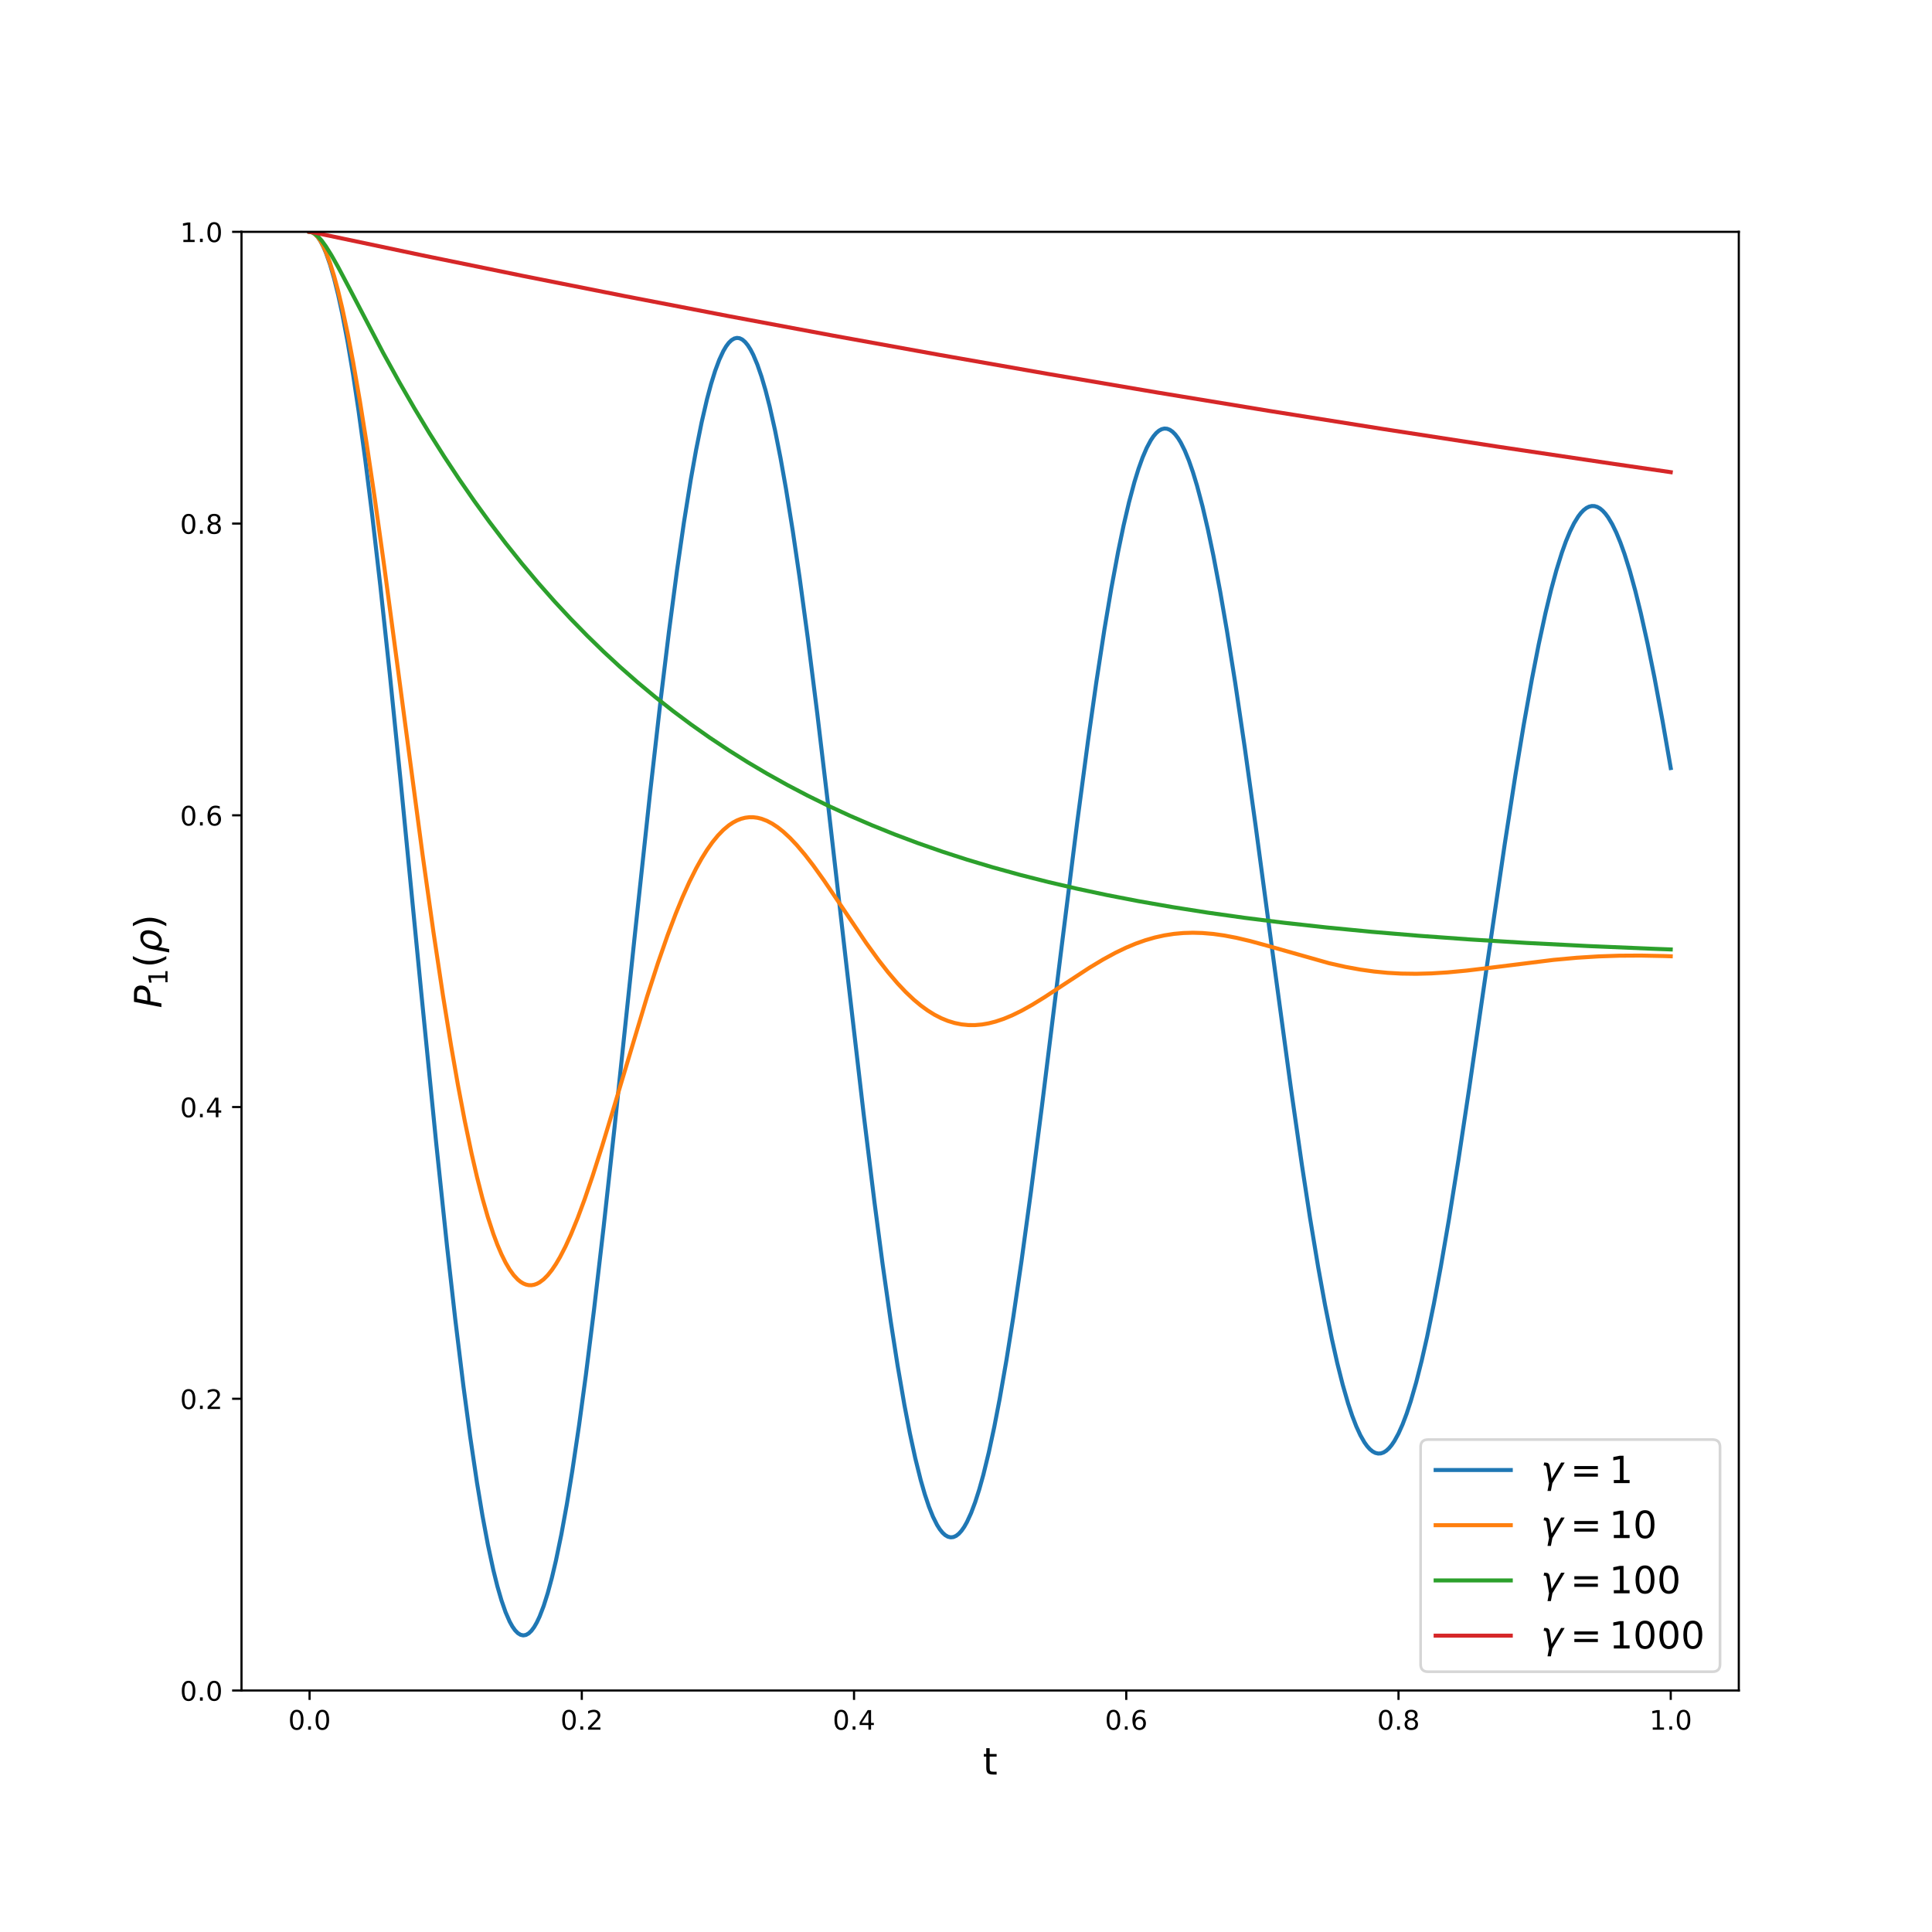 <?xml version="1.0" encoding="utf-8" standalone="no"?>
<!DOCTYPE svg PUBLIC "-//W3C//DTD SVG 1.1//EN"
  "http://www.w3.org/Graphics/SVG/1.1/DTD/svg11.dtd">
<!-- Created with matplotlib (https://matplotlib.org/) -->
<svg height="720pt" version="1.1" viewBox="0 0 720 720" width="720pt" xmlns="http://www.w3.org/2000/svg" xmlns:xlink="http://www.w3.org/1999/xlink">
 <defs>
  <style type="text/css">
*{stroke-linecap:butt;stroke-linejoin:round;}
  </style>
 </defs>
 <g id="figure_1">
  <g id="patch_1">
   <path d="M 0 720 
L 720 720 
L 720 0 
L 0 0 
z
" style="fill:#ffffff;"/>
  </g>
  <g id="axes_1">
   <g id="patch_2">
    <path d="M 90 630 
L 648 630 
L 648 86.4 
L 90 86.4 
z
" style="fill:#ffffff;"/>
   </g>
   <g id="matplotlib.axis_1">
    <g id="xtick_1">
     <g id="line2d_1">
      <defs>
       <path d="M 0 0 
L 0 3.5 
" id="m9f781bbffe" style="stroke:#000000;stroke-width:0.8;"/>
      </defs>
      <g>
       <use style="stroke:#000000;stroke-width:0.8;" x="115.364" xlink:href="#m9f781bbffe" y="630"/>
      </g>
     </g>
     <g id="text_1">
      <!-- 0.0 -->
      <defs>
       <path d="M 31.781 66.406 
Q 24.172 66.406 20.328 58.906 
Q 16.5 51.422 16.5 36.375 
Q 16.5 21.391 20.328 13.891 
Q 24.172 6.391 31.781 6.391 
Q 39.453 6.391 43.281 13.891 
Q 47.125 21.391 47.125 36.375 
Q 47.125 51.422 43.281 58.906 
Q 39.453 66.406 31.781 66.406 
z
M 31.781 74.219 
Q 44.047 74.219 50.516 64.516 
Q 56.984 54.828 56.984 36.375 
Q 56.984 17.969 50.516 8.266 
Q 44.047 -1.422 31.781 -1.422 
Q 19.531 -1.422 13.062 8.266 
Q 6.594 17.969 6.594 36.375 
Q 6.594 54.828 13.062 64.516 
Q 19.531 74.219 31.781 74.219 
z
" id="DejaVuSans-48"/>
       <path d="M 10.688 12.406 
L 21 12.406 
L 21 0 
L 10.688 0 
z
" id="DejaVuSans-46"/>
      </defs>
      <g transform="translate(107.412 644.598)scale(0.1 -0.1)">
       <use xlink:href="#DejaVuSans-48"/>
       <use x="63.623" xlink:href="#DejaVuSans-46"/>
       <use x="95.41" xlink:href="#DejaVuSans-48"/>
      </g>
     </g>
    </g>
    <g id="xtick_2">
     <g id="line2d_2">
      <g>
       <use style="stroke:#000000;stroke-width:0.8;" x="216.818" xlink:href="#m9f781bbffe" y="630"/>
      </g>
     </g>
     <g id="text_2">
      <!-- 0.2 -->
      <defs>
       <path d="M 19.188 8.297 
L 53.609 8.297 
L 53.609 0 
L 7.328 0 
L 7.328 8.297 
Q 12.938 14.109 22.625 23.891 
Q 32.328 33.688 34.812 36.531 
Q 39.547 41.844 41.422 45.531 
Q 43.312 49.219 43.312 52.781 
Q 43.312 58.594 39.234 62.25 
Q 35.156 65.922 28.609 65.922 
Q 23.969 65.922 18.812 64.312 
Q 13.672 62.703 7.812 59.422 
L 7.812 69.391 
Q 13.766 71.781 18.938 73 
Q 24.125 74.219 28.422 74.219 
Q 39.75 74.219 46.484 68.547 
Q 53.219 62.891 53.219 53.422 
Q 53.219 48.922 51.531 44.891 
Q 49.859 40.875 45.406 35.406 
Q 44.188 33.984 37.641 27.219 
Q 31.109 20.453 19.188 8.297 
z
" id="DejaVuSans-50"/>
      </defs>
      <g transform="translate(208.867 644.598)scale(0.1 -0.1)">
       <use xlink:href="#DejaVuSans-48"/>
       <use x="63.623" xlink:href="#DejaVuSans-46"/>
       <use x="95.41" xlink:href="#DejaVuSans-50"/>
      </g>
     </g>
    </g>
    <g id="xtick_3">
     <g id="line2d_3">
      <g>
       <use style="stroke:#000000;stroke-width:0.8;" x="318.273" xlink:href="#m9f781bbffe" y="630"/>
      </g>
     </g>
     <g id="text_3">
      <!-- 0.4 -->
      <defs>
       <path d="M 37.797 64.312 
L 12.891 25.391 
L 37.797 25.391 
z
M 35.203 72.906 
L 47.609 72.906 
L 47.609 25.391 
L 58.016 25.391 
L 58.016 17.188 
L 47.609 17.188 
L 47.609 0 
L 37.797 0 
L 37.797 17.188 
L 4.891 17.188 
L 4.891 26.703 
z
" id="DejaVuSans-52"/>
      </defs>
      <g transform="translate(310.321 644.598)scale(0.1 -0.1)">
       <use xlink:href="#DejaVuSans-48"/>
       <use x="63.623" xlink:href="#DejaVuSans-46"/>
       <use x="95.41" xlink:href="#DejaVuSans-52"/>
      </g>
     </g>
    </g>
    <g id="xtick_4">
     <g id="line2d_4">
      <g>
       <use style="stroke:#000000;stroke-width:0.8;" x="419.727" xlink:href="#m9f781bbffe" y="630"/>
      </g>
     </g>
     <g id="text_4">
      <!-- 0.6 -->
      <defs>
       <path d="M 33.016 40.375 
Q 26.375 40.375 22.484 35.828 
Q 18.609 31.297 18.609 23.391 
Q 18.609 15.531 22.484 10.953 
Q 26.375 6.391 33.016 6.391 
Q 39.656 6.391 43.531 10.953 
Q 47.406 15.531 47.406 23.391 
Q 47.406 31.297 43.531 35.828 
Q 39.656 40.375 33.016 40.375 
z
M 52.594 71.297 
L 52.594 62.312 
Q 48.875 64.062 45.094 64.984 
Q 41.312 65.922 37.594 65.922 
Q 27.828 65.922 22.672 59.328 
Q 17.531 52.734 16.797 39.406 
Q 19.672 43.656 24.016 45.922 
Q 28.375 48.188 33.594 48.188 
Q 44.578 48.188 50.953 41.516 
Q 57.328 34.859 57.328 23.391 
Q 57.328 12.156 50.688 5.359 
Q 44.047 -1.422 33.016 -1.422 
Q 20.359 -1.422 13.672 8.266 
Q 6.984 17.969 6.984 36.375 
Q 6.984 53.656 15.188 63.938 
Q 23.391 74.219 37.203 74.219 
Q 40.922 74.219 44.703 73.484 
Q 48.484 72.75 52.594 71.297 
z
" id="DejaVuSans-54"/>
      </defs>
      <g transform="translate(411.776 644.598)scale(0.1 -0.1)">
       <use xlink:href="#DejaVuSans-48"/>
       <use x="63.623" xlink:href="#DejaVuSans-46"/>
       <use x="95.41" xlink:href="#DejaVuSans-54"/>
      </g>
     </g>
    </g>
    <g id="xtick_5">
     <g id="line2d_5">
      <g>
       <use style="stroke:#000000;stroke-width:0.8;" x="521.182" xlink:href="#m9f781bbffe" y="630"/>
      </g>
     </g>
     <g id="text_5">
      <!-- 0.8 -->
      <defs>
       <path d="M 31.781 34.625 
Q 24.75 34.625 20.719 30.859 
Q 16.703 27.094 16.703 20.516 
Q 16.703 13.922 20.719 10.156 
Q 24.75 6.391 31.781 6.391 
Q 38.812 6.391 42.859 10.172 
Q 46.922 13.969 46.922 20.516 
Q 46.922 27.094 42.891 30.859 
Q 38.875 34.625 31.781 34.625 
z
M 21.922 38.812 
Q 15.578 40.375 12.031 44.719 
Q 8.5 49.078 8.5 55.328 
Q 8.5 64.062 14.719 69.141 
Q 20.953 74.219 31.781 74.219 
Q 42.672 74.219 48.875 69.141 
Q 55.078 64.062 55.078 55.328 
Q 55.078 49.078 51.531 44.719 
Q 48 40.375 41.703 38.812 
Q 48.828 37.156 52.797 32.312 
Q 56.781 27.484 56.781 20.516 
Q 56.781 9.906 50.312 4.234 
Q 43.844 -1.422 31.781 -1.422 
Q 19.734 -1.422 13.25 4.234 
Q 6.781 9.906 6.781 20.516 
Q 6.781 27.484 10.781 32.312 
Q 14.797 37.156 21.922 38.812 
z
M 18.312 54.391 
Q 18.312 48.734 21.844 45.562 
Q 25.391 42.391 31.781 42.391 
Q 38.141 42.391 41.719 45.562 
Q 45.312 48.734 45.312 54.391 
Q 45.312 60.062 41.719 63.234 
Q 38.141 66.406 31.781 66.406 
Q 25.391 66.406 21.844 63.234 
Q 18.312 60.062 18.312 54.391 
z
" id="DejaVuSans-56"/>
      </defs>
      <g transform="translate(513.23 644.598)scale(0.1 -0.1)">
       <use xlink:href="#DejaVuSans-48"/>
       <use x="63.623" xlink:href="#DejaVuSans-46"/>
       <use x="95.41" xlink:href="#DejaVuSans-56"/>
      </g>
     </g>
    </g>
    <g id="xtick_6">
     <g id="line2d_6">
      <g>
       <use style="stroke:#000000;stroke-width:0.8;" x="622.636" xlink:href="#m9f781bbffe" y="630"/>
      </g>
     </g>
     <g id="text_6">
      <!-- 1.0 -->
      <defs>
       <path d="M 12.406 8.297 
L 28.516 8.297 
L 28.516 63.922 
L 10.984 60.406 
L 10.984 69.391 
L 28.422 72.906 
L 38.281 72.906 
L 38.281 8.297 
L 54.391 8.297 
L 54.391 0 
L 12.406 0 
z
" id="DejaVuSans-49"/>
      </defs>
      <g transform="translate(614.685 644.598)scale(0.1 -0.1)">
       <use xlink:href="#DejaVuSans-49"/>
       <use x="63.623" xlink:href="#DejaVuSans-46"/>
       <use x="95.41" xlink:href="#DejaVuSans-48"/>
      </g>
     </g>
    </g>
    <g id="text_7">
     <!-- t -->
     <defs>
      <path d="M 18.312 70.219 
L 18.312 54.688 
L 36.812 54.688 
L 36.812 47.703 
L 18.312 47.703 
L 18.312 18.016 
Q 18.312 11.328 20.141 9.422 
Q 21.969 7.516 27.594 7.516 
L 36.812 7.516 
L 36.812 0 
L 27.594 0 
Q 17.188 0 13.234 3.875 
Q 9.281 7.766 9.281 18.016 
L 9.281 47.703 
L 2.688 47.703 
L 2.688 54.688 
L 9.281 54.688 
L 9.281 70.219 
z
" id="DejaVuSans-116"/>
     </defs>
     <g transform="translate(366.256 661.316)scale(0.14 -0.14)">
      <use xlink:href="#DejaVuSans-116"/>
     </g>
    </g>
   </g>
   <g id="matplotlib.axis_2">
    <g id="ytick_1">
     <g id="line2d_7">
      <defs>
       <path d="M 0 0 
L -3.5 0 
" id="m05675cbc2b" style="stroke:#000000;stroke-width:0.8;"/>
      </defs>
      <g>
       <use style="stroke:#000000;stroke-width:0.8;" x="90" xlink:href="#m05675cbc2b" y="630"/>
      </g>
     </g>
     <g id="text_8">
      <!-- 0.0 -->
      <g transform="translate(67.097 633.799)scale(0.1 -0.1)">
       <use xlink:href="#DejaVuSans-48"/>
       <use x="63.623" xlink:href="#DejaVuSans-46"/>
       <use x="95.41" xlink:href="#DejaVuSans-48"/>
      </g>
     </g>
    </g>
    <g id="ytick_2">
     <g id="line2d_8">
      <g>
       <use style="stroke:#000000;stroke-width:0.8;" x="90" xlink:href="#m05675cbc2b" y="521.28"/>
      </g>
     </g>
     <g id="text_9">
      <!-- 0.2 -->
      <g transform="translate(67.097 525.079)scale(0.1 -0.1)">
       <use xlink:href="#DejaVuSans-48"/>
       <use x="63.623" xlink:href="#DejaVuSans-46"/>
       <use x="95.41" xlink:href="#DejaVuSans-50"/>
      </g>
     </g>
    </g>
    <g id="ytick_3">
     <g id="line2d_9">
      <g>
       <use style="stroke:#000000;stroke-width:0.8;" x="90" xlink:href="#m05675cbc2b" y="412.56"/>
      </g>
     </g>
     <g id="text_10">
      <!-- 0.4 -->
      <g transform="translate(67.097 416.359)scale(0.1 -0.1)">
       <use xlink:href="#DejaVuSans-48"/>
       <use x="63.623" xlink:href="#DejaVuSans-46"/>
       <use x="95.41" xlink:href="#DejaVuSans-52"/>
      </g>
     </g>
    </g>
    <g id="ytick_4">
     <g id="line2d_10">
      <g>
       <use style="stroke:#000000;stroke-width:0.8;" x="90" xlink:href="#m05675cbc2b" y="303.84"/>
      </g>
     </g>
     <g id="text_11">
      <!-- 0.6 -->
      <g transform="translate(67.097 307.639)scale(0.1 -0.1)">
       <use xlink:href="#DejaVuSans-48"/>
       <use x="63.623" xlink:href="#DejaVuSans-46"/>
       <use x="95.41" xlink:href="#DejaVuSans-54"/>
      </g>
     </g>
    </g>
    <g id="ytick_5">
     <g id="line2d_11">
      <g>
       <use style="stroke:#000000;stroke-width:0.8;" x="90" xlink:href="#m05675cbc2b" y="195.12"/>
      </g>
     </g>
     <g id="text_12">
      <!-- 0.8 -->
      <g transform="translate(67.097 198.919)scale(0.1 -0.1)">
       <use xlink:href="#DejaVuSans-48"/>
       <use x="63.623" xlink:href="#DejaVuSans-46"/>
       <use x="95.41" xlink:href="#DejaVuSans-56"/>
      </g>
     </g>
    </g>
    <g id="ytick_6">
     <g id="line2d_12">
      <g>
       <use style="stroke:#000000;stroke-width:0.8;" x="90" xlink:href="#m05675cbc2b" y="86.4"/>
      </g>
     </g>
     <g id="text_13">
      <!-- 1.0 -->
      <g transform="translate(67.097 90.199)scale(0.1 -0.1)">
       <use xlink:href="#DejaVuSans-49"/>
       <use x="63.623" xlink:href="#DejaVuSans-46"/>
       <use x="95.41" xlink:href="#DejaVuSans-48"/>
      </g>
     </g>
    </g>
    <g id="text_14">
     <!-- $P_1(\rho)$ -->
     <defs>
      <path d="M 16.891 72.906 
L 39.703 72.906 
Q 49.656 72.906 54.875 68.266 
Q 60.109 63.625 60.109 54.688 
Q 60.109 42.672 52.391 35.984 
Q 44.672 29.297 30.719 29.297 
L 18.312 29.297 
L 12.594 0 
L 2.688 0 
z
M 25.203 64.797 
L 19.922 37.406 
L 32.328 37.406 
Q 40.719 37.406 45.203 41.703 
Q 49.703 46 49.703 54 
Q 49.703 59.125 46.656 61.953 
Q 43.609 64.797 38.094 64.797 
z
" id="DejaVuSans-Oblique-80"/>
      <path d="M 31 75.875 
Q 24.469 64.656 21.281 53.656 
Q 18.109 42.672 18.109 31.391 
Q 18.109 20.125 21.312 9.062 
Q 24.516 -2 31 -13.188 
L 23.188 -13.188 
Q 15.875 -1.703 12.234 9.375 
Q 8.594 20.453 8.594 31.391 
Q 8.594 42.281 12.203 53.312 
Q 15.828 64.359 23.188 75.875 
z
" id="DejaVuSans-40"/>
      <path d="M 18.797 44.922 
Q 22.703 49.906 30.953 54.297 
Q 34.188 56 43.062 56 
Q 53.031 56 57.719 48.094 
Q 62.406 40.188 59.906 27.297 
Q 57.375 14.406 49.609 6.484 
Q 41.844 -1.422 31.891 -1.422 
Q 25.875 -1.422 22.016 0.984 
Q 18.172 3.328 16.312 8.203 
L 10.641 -20.797 
L 1.609 -20.797 
L 10.891 26.812 
Q 13.094 38.094 18.797 44.922 
z
M 50.594 27.297 
Q 52.484 37.203 49.516 42.875 
Q 46.531 48.484 39.406 48.484 
Q 32.281 48.484 27.094 42.875 
Q 21.922 37.203 20.016 27.297 
Q 18.062 17.391 21.047 11.719 
Q 24.031 6.109 31.156 6.109 
Q 38.281 6.109 43.453 11.719 
Q 48.641 17.391 50.594 27.297 
z
" id="DejaVuSans-Oblique-961"/>
      <path d="M 8.016 75.875 
L 15.828 75.875 
Q 23.141 64.359 26.781 53.312 
Q 30.422 42.281 30.422 31.391 
Q 30.422 20.453 26.781 9.375 
Q 23.141 -1.703 15.828 -13.188 
L 8.016 -13.188 
Q 14.5 -2 17.703 9.062 
Q 20.906 20.125 20.906 31.391 
Q 20.906 42.672 17.703 53.656 
Q 14.5 64.656 8.016 75.875 
z
" id="DejaVuSans-41"/>
     </defs>
     <g transform="translate(60.157 375.7)rotate(-90)scale(0.14 -0.14)">
      <use transform="translate(0 0.125)" xlink:href="#DejaVuSans-Oblique-80"/>
      <use transform="translate(60.303 -16.281)scale(0.7)" xlink:href="#DejaVuSans-49"/>
      <use transform="translate(107.573 0.125)" xlink:href="#DejaVuSans-40"/>
      <use transform="translate(146.587 0.125)" xlink:href="#DejaVuSans-Oblique-961"/>
      <use transform="translate(210.063 0.125)" xlink:href="#DejaVuSans-41"/>
     </g>
    </g>
   </g>
   <g id="line2d_13">
    <path clip-path="url(#p2dd9bfdad3)" d="M 115.364 86.4 
L 116.378 86.617 
L 117.393 87.268 
L 118.407 88.351 
L 119.422 89.862 
L 120.436 91.8 
L 121.451 94.159 
L 122.973 98.479 
L 124.495 103.719 
L 126.016 109.858 
L 127.538 116.871 
L 129.567 127.533 
L 131.596 139.625 
L 133.625 153.064 
L 136.162 171.617 
L 138.698 191.938 
L 141.742 218.356 
L 145.293 251.483 
L 149.351 291.568 
L 156.96 369.597 
L 162.54 425.828 
L 166.598 464.446 
L 169.642 491.484 
L 172.685 516.448 
L 175.222 535.418 
L 177.758 552.527 
L 179.787 564.766 
L 181.816 575.636 
L 183.845 585.076 
L 185.367 591.183 
L 186.889 596.434 
L 188.411 600.814 
L 189.933 604.308 
L 190.947 606.141 
L 191.962 607.574 
L 192.976 608.606 
L 193.991 609.236 
L 195.005 609.463 
L 196.02 609.288 
L 197.035 608.712 
L 198.049 607.737 
L 199.064 606.365 
L 200.078 604.599 
L 201.093 602.443 
L 202.615 598.486 
L 204.136 593.678 
L 205.658 588.038 
L 207.18 581.589 
L 209.209 571.776 
L 211.238 560.64 
L 213.267 548.255 
L 215.804 531.148 
L 218.34 512.403 
L 221.384 488.021 
L 224.935 457.434 
L 228.993 420.407 
L 236.602 348.283 
L 242.182 296.274 
L 246.24 260.536 
L 249.284 235.504 
L 252.327 212.381 
L 254.864 194.802 
L 257.4 178.94 
L 259.429 167.587 
L 261.458 157.496 
L 263.487 148.726 
L 265.009 143.047 
L 266.531 138.158 
L 268.053 134.075 
L 269.575 130.809 
L 270.589 129.09 
L 271.604 127.742 
L 272.618 126.764 
L 273.633 126.158 
L 274.647 125.924 
L 275.662 126.062 
L 276.676 126.571 
L 277.691 127.449 
L 278.705 128.693 
L 279.72 130.303 
L 280.735 132.273 
L 282.256 135.896 
L 283.778 140.308 
L 285.3 145.489 
L 286.822 151.419 
L 288.851 160.45 
L 290.88 170.707 
L 292.909 182.12 
L 295.445 197.893 
L 297.982 215.185 
L 301.025 237.686 
L 304.576 265.928 
L 308.635 300.131 
L 315.736 362.339 
L 321.824 414.899 
L 325.882 447.971 
L 328.925 471.146 
L 331.969 492.563 
L 334.505 508.852 
L 337.042 523.559 
L 339.071 534.091 
L 341.1 543.458 
L 343.129 551.605 
L 344.651 556.886 
L 346.173 561.437 
L 347.695 565.244 
L 349.216 568.296 
L 350.231 569.907 
L 351.245 571.175 
L 352.26 572.101 
L 353.275 572.684 
L 354.289 572.922 
L 355.304 572.817 
L 356.318 572.368 
L 357.333 571.579 
L 358.347 570.45 
L 359.362 568.984 
L 360.376 567.184 
L 361.898 563.866 
L 363.42 559.819 
L 364.942 555.059 
L 366.464 549.606 
L 368.493 541.296 
L 370.522 531.849 
L 372.551 521.332 
L 375.087 506.789 
L 377.624 490.837 
L 380.667 470.071 
L 384.218 443.996 
L 388.276 412.401 
L 395.378 354.905 
L 401.465 306.293 
L 405.524 275.687 
L 408.567 254.231 
L 411.611 234.395 
L 414.147 219.3 
L 416.684 205.666 
L 418.713 195.896 
L 420.742 187.201 
L 422.771 179.632 
L 424.293 174.722 
L 425.815 170.485 
L 427.336 166.936 
L 428.858 164.085 
L 429.873 162.576 
L 430.887 161.382 
L 431.902 160.506 
L 432.916 159.947 
L 433.931 159.707 
L 434.945 159.784 
L 435.96 160.177 
L 436.975 160.887 
L 437.989 161.911 
L 439.004 163.246 
L 440.018 164.89 
L 441.54 167.928 
L 443.062 171.641 
L 444.584 176.013 
L 446.105 181.027 
L 448.135 188.675 
L 450.164 197.375 
L 452.193 207.066 
L 454.729 220.475 
L 457.265 235.19 
L 460.309 254.354 
L 463.86 278.429 
L 467.918 307.614 
L 475.02 360.755 
L 481.107 405.716 
L 485.165 434.038 
L 488.209 453.902 
L 491.253 472.275 
L 493.789 486.262 
L 496.325 498.903 
L 498.355 507.966 
L 500.384 516.036 
L 502.413 523.067 
L 503.935 527.633 
L 505.456 531.576 
L 506.978 534.885 
L 508.5 537.549 
L 509.515 538.962 
L 510.529 540.084 
L 511.544 540.913 
L 512.558 541.449 
L 513.573 541.69 
L 514.587 541.638 
L 515.602 541.293 
L 516.616 540.655 
L 517.631 539.728 
L 518.645 538.512 
L 519.66 537.01 
L 521.182 534.229 
L 522.704 530.823 
L 524.225 526.807 
L 525.747 522.197 
L 527.776 515.159 
L 529.805 507.147 
L 531.835 498.216 
L 534.371 485.854 
L 536.907 472.28 
L 539.951 454.594 
L 543.502 432.366 
L 547.56 405.408 
L 554.155 359.818 
L 560.749 314.708 
L 564.807 288.499 
L 567.851 270.109 
L 570.895 253.093 
L 573.431 240.132 
L 575.967 228.413 
L 577.996 220.006 
L 580.025 212.515 
L 582.055 205.984 
L 583.576 201.738 
L 585.098 198.068 
L 586.62 194.984 
L 588.142 192.496 
L 589.156 191.172 
L 590.171 190.117 
L 591.185 189.333 
L 592.2 188.821 
L 593.215 188.58 
L 594.229 188.611 
L 595.244 188.913 
L 596.258 189.484 
L 597.273 190.325 
L 598.287 191.432 
L 599.302 192.803 
L 600.824 195.349 
L 602.345 198.473 
L 603.867 202.162 
L 605.389 206.4 
L 607.418 212.876 
L 609.447 220.255 
L 611.476 228.484 
L 614.013 239.883 
L 616.549 252.403 
L 619.593 268.725 
L 622.636 286.233 
L 622.636 286.233 
" style="fill:none;stroke:#1f77b4;stroke-linecap:square;stroke-width:1.5;"/>
   </g>
   <g id="line2d_14">
    <path clip-path="url(#p2dd9bfdad3)" d="M 115.364 86.4 
L 116.378 86.616 
L 117.393 87.258 
L 118.407 88.316 
L 119.422 89.781 
L 120.436 91.642 
L 121.451 93.888 
L 122.973 97.956 
L 124.495 102.825 
L 126.016 108.457 
L 127.538 114.807 
L 129.567 124.317 
L 131.596 134.921 
L 134.133 149.546 
L 136.669 165.492 
L 139.713 186.06 
L 143.264 211.553 
L 148.844 253.509 
L 157.467 318.437 
L 161.525 347.295 
L 165.076 370.963 
L 168.12 389.796 
L 170.656 404.323 
L 173.193 417.691 
L 175.729 429.828 
L 177.758 438.611 
L 179.787 446.545 
L 181.816 453.614 
L 183.845 459.808 
L 185.367 463.876 
L 186.889 467.449 
L 188.411 470.529 
L 189.933 473.119 
L 191.455 475.226 
L 192.976 476.856 
L 193.991 477.681 
L 195.005 478.301 
L 196.02 478.718 
L 197.035 478.936 
L 198.049 478.959 
L 199.064 478.789 
L 200.078 478.432 
L 201.093 477.892 
L 202.615 476.748 
L 204.136 475.217 
L 205.658 473.317 
L 207.18 471.064 
L 208.702 468.478 
L 210.731 464.545 
L 212.76 460.098 
L 215.296 453.892 
L 217.833 447.057 
L 220.876 438.159 
L 224.427 427.035 
L 228.993 411.963 
L 241.167 371.348 
L 245.225 358.797 
L 248.776 348.587 
L 251.82 340.524 
L 254.356 334.35 
L 256.893 328.709 
L 259.429 323.631 
L 261.458 319.989 
L 263.487 316.729 
L 265.516 313.857 
L 267.545 311.375 
L 269.575 309.284 
L 271.604 307.582 
L 273.125 306.558 
L 274.647 305.748 
L 276.169 305.147 
L 277.691 304.752 
L 279.213 304.558 
L 280.735 304.561 
L 282.256 304.753 
L 283.778 305.129 
L 285.807 305.905 
L 287.836 306.978 
L 289.865 308.33 
L 291.895 309.942 
L 294.431 312.291 
L 296.967 314.973 
L 300.011 318.571 
L 303.055 322.513 
L 307.113 328.173 
L 312.693 336.415 
L 322.838 351.469 
L 327.404 357.779 
L 330.955 362.328 
L 334.505 366.491 
L 337.549 369.712 
L 340.593 372.585 
L 343.129 374.699 
L 345.665 376.548 
L 348.202 378.129 
L 350.738 379.439 
L 353.275 380.477 
L 355.811 381.248 
L 358.347 381.757 
L 360.884 382.011 
L 363.42 382.02 
L 365.956 381.798 
L 368.493 381.356 
L 371.029 380.709 
L 374.073 379.688 
L 377.116 378.425 
L 380.667 376.691 
L 384.725 374.428 
L 389.291 371.617 
L 396.393 366.942 
L 406.031 360.625 
L 411.104 357.569 
L 415.669 355.086 
L 419.727 353.137 
L 423.278 351.656 
L 426.829 350.399 
L 430.38 349.374 
L 433.931 348.586 
L 437.482 348.032 
L 441.033 347.708 
L 444.584 347.604 
L 448.135 347.708 
L 452.193 348.059 
L 456.251 348.633 
L 460.816 349.504 
L 465.889 350.697 
L 472.484 352.494 
L 495.311 358.958 
L 501.398 360.324 
L 506.978 361.341 
L 512.051 362.049 
L 517.124 362.544 
L 522.196 362.827 
L 527.776 362.905 
L 533.356 362.76 
L 539.444 362.383 
L 546.545 361.715 
L 555.676 360.62 
L 579.011 357.714 
L 587.635 356.926 
L 595.751 356.419 
L 603.36 356.164 
L 611.476 356.117 
L 620.1 356.287 
L 622.636 356.373 
L 622.636 356.373 
" style="fill:none;stroke:#ff7f0e;stroke-linecap:square;stroke-width:1.5;"/>
   </g>
   <g id="line2d_15">
    <path clip-path="url(#p2dd9bfdad3)" d="M 115.364 86.4 
L 116.378 86.604 
L 117.393 87.164 
L 118.407 88.016 
L 119.929 89.725 
L 121.451 91.825 
L 123.48 95.053 
L 126.016 99.526 
L 130.075 107.19 
L 142.756 131.441 
L 148.844 142.476 
L 154.424 152.144 
L 160.004 161.386 
L 165.584 170.217 
L 171.164 178.653 
L 176.744 186.711 
L 182.324 194.407 
L 188.411 202.409 
L 194.498 210.021 
L 200.585 217.26 
L 206.673 224.146 
L 212.76 230.696 
L 218.847 236.925 
L 224.935 242.85 
L 231.022 248.486 
L 237.616 254.281 
L 244.211 259.77 
L 250.805 264.969 
L 257.4 269.893 
L 264.502 274.906 
L 271.604 279.634 
L 278.705 284.094 
L 285.807 288.3 
L 293.416 292.543 
L 301.025 296.528 
L 308.635 300.271 
L 316.751 304.014 
L 324.867 307.514 
L 333.491 310.986 
L 342.115 314.221 
L 351.245 317.404 
L 360.376 320.357 
L 370.015 323.242 
L 380.16 326.042 
L 390.813 328.741 
L 401.465 331.214 
L 412.625 333.582 
L 424.293 335.835 
L 436.975 338.051 
L 450.164 340.124 
L 463.86 342.05 
L 478.571 343.892 
L 494.296 345.628 
L 511.036 347.246 
L 528.791 348.735 
L 548.067 350.123 
L 568.865 351.394 
L 591.693 352.559 
L 616.549 353.603 
L 622.636 353.827 
L 622.636 353.827 
" style="fill:none;stroke:#2ca02c;stroke-linecap:square;stroke-width:1.5;"/>
   </g>
   <g id="line2d_16">
    <path clip-path="url(#p2dd9bfdad3)" d="M 115.364 86.4 
L 116.327 86.514 
L 120.589 87.41 
L 157.518 95.184 
L 194.955 102.838 
L 232.899 110.368 
L 271.401 117.782 
L 310.461 125.077 
L 350.129 132.259 
L 390.407 139.325 
L 431.293 146.272 
L 472.839 153.105 
L 515.095 159.829 
L 558.01 166.432 
L 601.635 172.919 
L 622.636 175.963 
L 622.636 175.963 
" style="fill:none;stroke:#d62728;stroke-linecap:square;stroke-width:1.5;"/>
   </g>
   <g id="patch_3">
    <path d="M 90 630 
L 90 86.4 
" style="fill:none;stroke:#000000;stroke-linecap:square;stroke-linejoin:miter;stroke-width:0.8;"/>
   </g>
   <g id="patch_4">
    <path d="M 648 630 
L 648 86.4 
" style="fill:none;stroke:#000000;stroke-linecap:square;stroke-linejoin:miter;stroke-width:0.8;"/>
   </g>
   <g id="patch_5">
    <path d="M 90 630 
L 648 630 
" style="fill:none;stroke:#000000;stroke-linecap:square;stroke-linejoin:miter;stroke-width:0.8;"/>
   </g>
   <g id="patch_6">
    <path d="M 90 86.4 
L 648 86.4 
" style="fill:none;stroke:#000000;stroke-linecap:square;stroke-linejoin:miter;stroke-width:0.8;"/>
   </g>
   <g id="legend_1">
    <g id="patch_7">
     <path d="M 532.22 623 
L 638.2 623 
Q 641 623 641 620.2 
L 641 539.289 
Q 641 536.489 638.2 536.489 
L 532.22 536.489 
Q 529.42 536.489 529.42 539.289 
L 529.42 620.2 
Q 529.42 623 532.22 623 
z
" style="fill:#ffffff;opacity:0.8;stroke:#cccccc;stroke-linejoin:miter;"/>
    </g>
    <g id="line2d_17">
     <path d="M 535.02 547.827 
L 563.02 547.827 
" style="fill:none;stroke:#1f77b4;stroke-linecap:square;stroke-width:1.5;"/>
    </g>
    <g id="line2d_18"/>
    <g id="text_15">
     <!-- $\gamma=1$ -->
     <defs>
      <path d="M 23.297 46.094 
L 28.719 12.312 
L 54 54.688 
L 63.531 54.688 
L 30.812 0 
L 26.766 -20.797 
L 17.781 -20.797 
L 21.828 0 
L 15.438 40.828 
Q 14.453 46.969 9.812 46.969 
L 7.422 46.969 
L 8.891 54.688 
L 12.312 54.688 
Q 21.922 54.688 23.297 46.094 
z
" id="DejaVuSans-Oblique-947"/>
      <path d="M 10.594 45.406 
L 73.188 45.406 
L 73.188 37.203 
L 10.594 37.203 
z
M 10.594 25.484 
L 73.188 25.484 
L 73.188 17.188 
L 10.594 17.188 
z
" id="DejaVuSans-61"/>
     </defs>
     <g transform="translate(574.22 552.727)scale(0.14 -0.14)">
      <use transform="translate(0 0.094)" xlink:href="#DejaVuSans-Oblique-947"/>
      <use transform="translate(78.662 0.094)" xlink:href="#DejaVuSans-61"/>
      <use transform="translate(181.934 0.094)" xlink:href="#DejaVuSans-49"/>
     </g>
    </g>
    <g id="line2d_19">
     <path d="M 535.02 568.404 
L 563.02 568.404 
" style="fill:none;stroke:#ff7f0e;stroke-linecap:square;stroke-width:1.5;"/>
    </g>
    <g id="line2d_20"/>
    <g id="text_16">
     <!-- $\gamma=10$ -->
     <g transform="translate(574.22 573.304)scale(0.14 -0.14)">
      <use transform="translate(0 0.781)" xlink:href="#DejaVuSans-Oblique-947"/>
      <use transform="translate(78.662 0.781)" xlink:href="#DejaVuSans-61"/>
      <use transform="translate(181.934 0.781)" xlink:href="#DejaVuSans-49"/>
      <use transform="translate(245.557 0.781)" xlink:href="#DejaVuSans-48"/>
     </g>
    </g>
    <g id="line2d_21">
     <path d="M 535.02 588.982 
L 563.02 588.982 
" style="fill:none;stroke:#2ca02c;stroke-linecap:square;stroke-width:1.5;"/>
    </g>
    <g id="line2d_22"/>
    <g id="text_17">
     <!-- $\gamma=100$ -->
     <g transform="translate(574.22 593.882)scale(0.14 -0.14)">
      <use transform="translate(0 0.781)" xlink:href="#DejaVuSans-Oblique-947"/>
      <use transform="translate(78.662 0.781)" xlink:href="#DejaVuSans-61"/>
      <use transform="translate(181.934 0.781)" xlink:href="#DejaVuSans-49"/>
      <use transform="translate(245.557 0.781)" xlink:href="#DejaVuSans-48"/>
      <use transform="translate(309.18 0.781)" xlink:href="#DejaVuSans-48"/>
     </g>
    </g>
    <g id="line2d_23">
     <path d="M 535.02 609.56 
L 563.02 609.56 
" style="fill:none;stroke:#d62728;stroke-linecap:square;stroke-width:1.5;"/>
    </g>
    <g id="line2d_24"/>
    <g id="text_18">
     <!-- $\gamma=1000$ -->
     <g transform="translate(574.22 614.46)scale(0.14 -0.14)">
      <use transform="translate(0 0.781)" xlink:href="#DejaVuSans-Oblique-947"/>
      <use transform="translate(78.662 0.781)" xlink:href="#DejaVuSans-61"/>
      <use transform="translate(181.934 0.781)" xlink:href="#DejaVuSans-49"/>
      <use transform="translate(245.557 0.781)" xlink:href="#DejaVuSans-48"/>
      <use transform="translate(309.18 0.781)" xlink:href="#DejaVuSans-48"/>
      <use transform="translate(372.803 0.781)" xlink:href="#DejaVuSans-48"/>
     </g>
    </g>
   </g>
  </g>
 </g>
 <defs>
  <clipPath id="p2dd9bfdad3">
   <rect height="543.6" width="558" x="90" y="86.4"/>
  </clipPath>
 </defs>
</svg>
